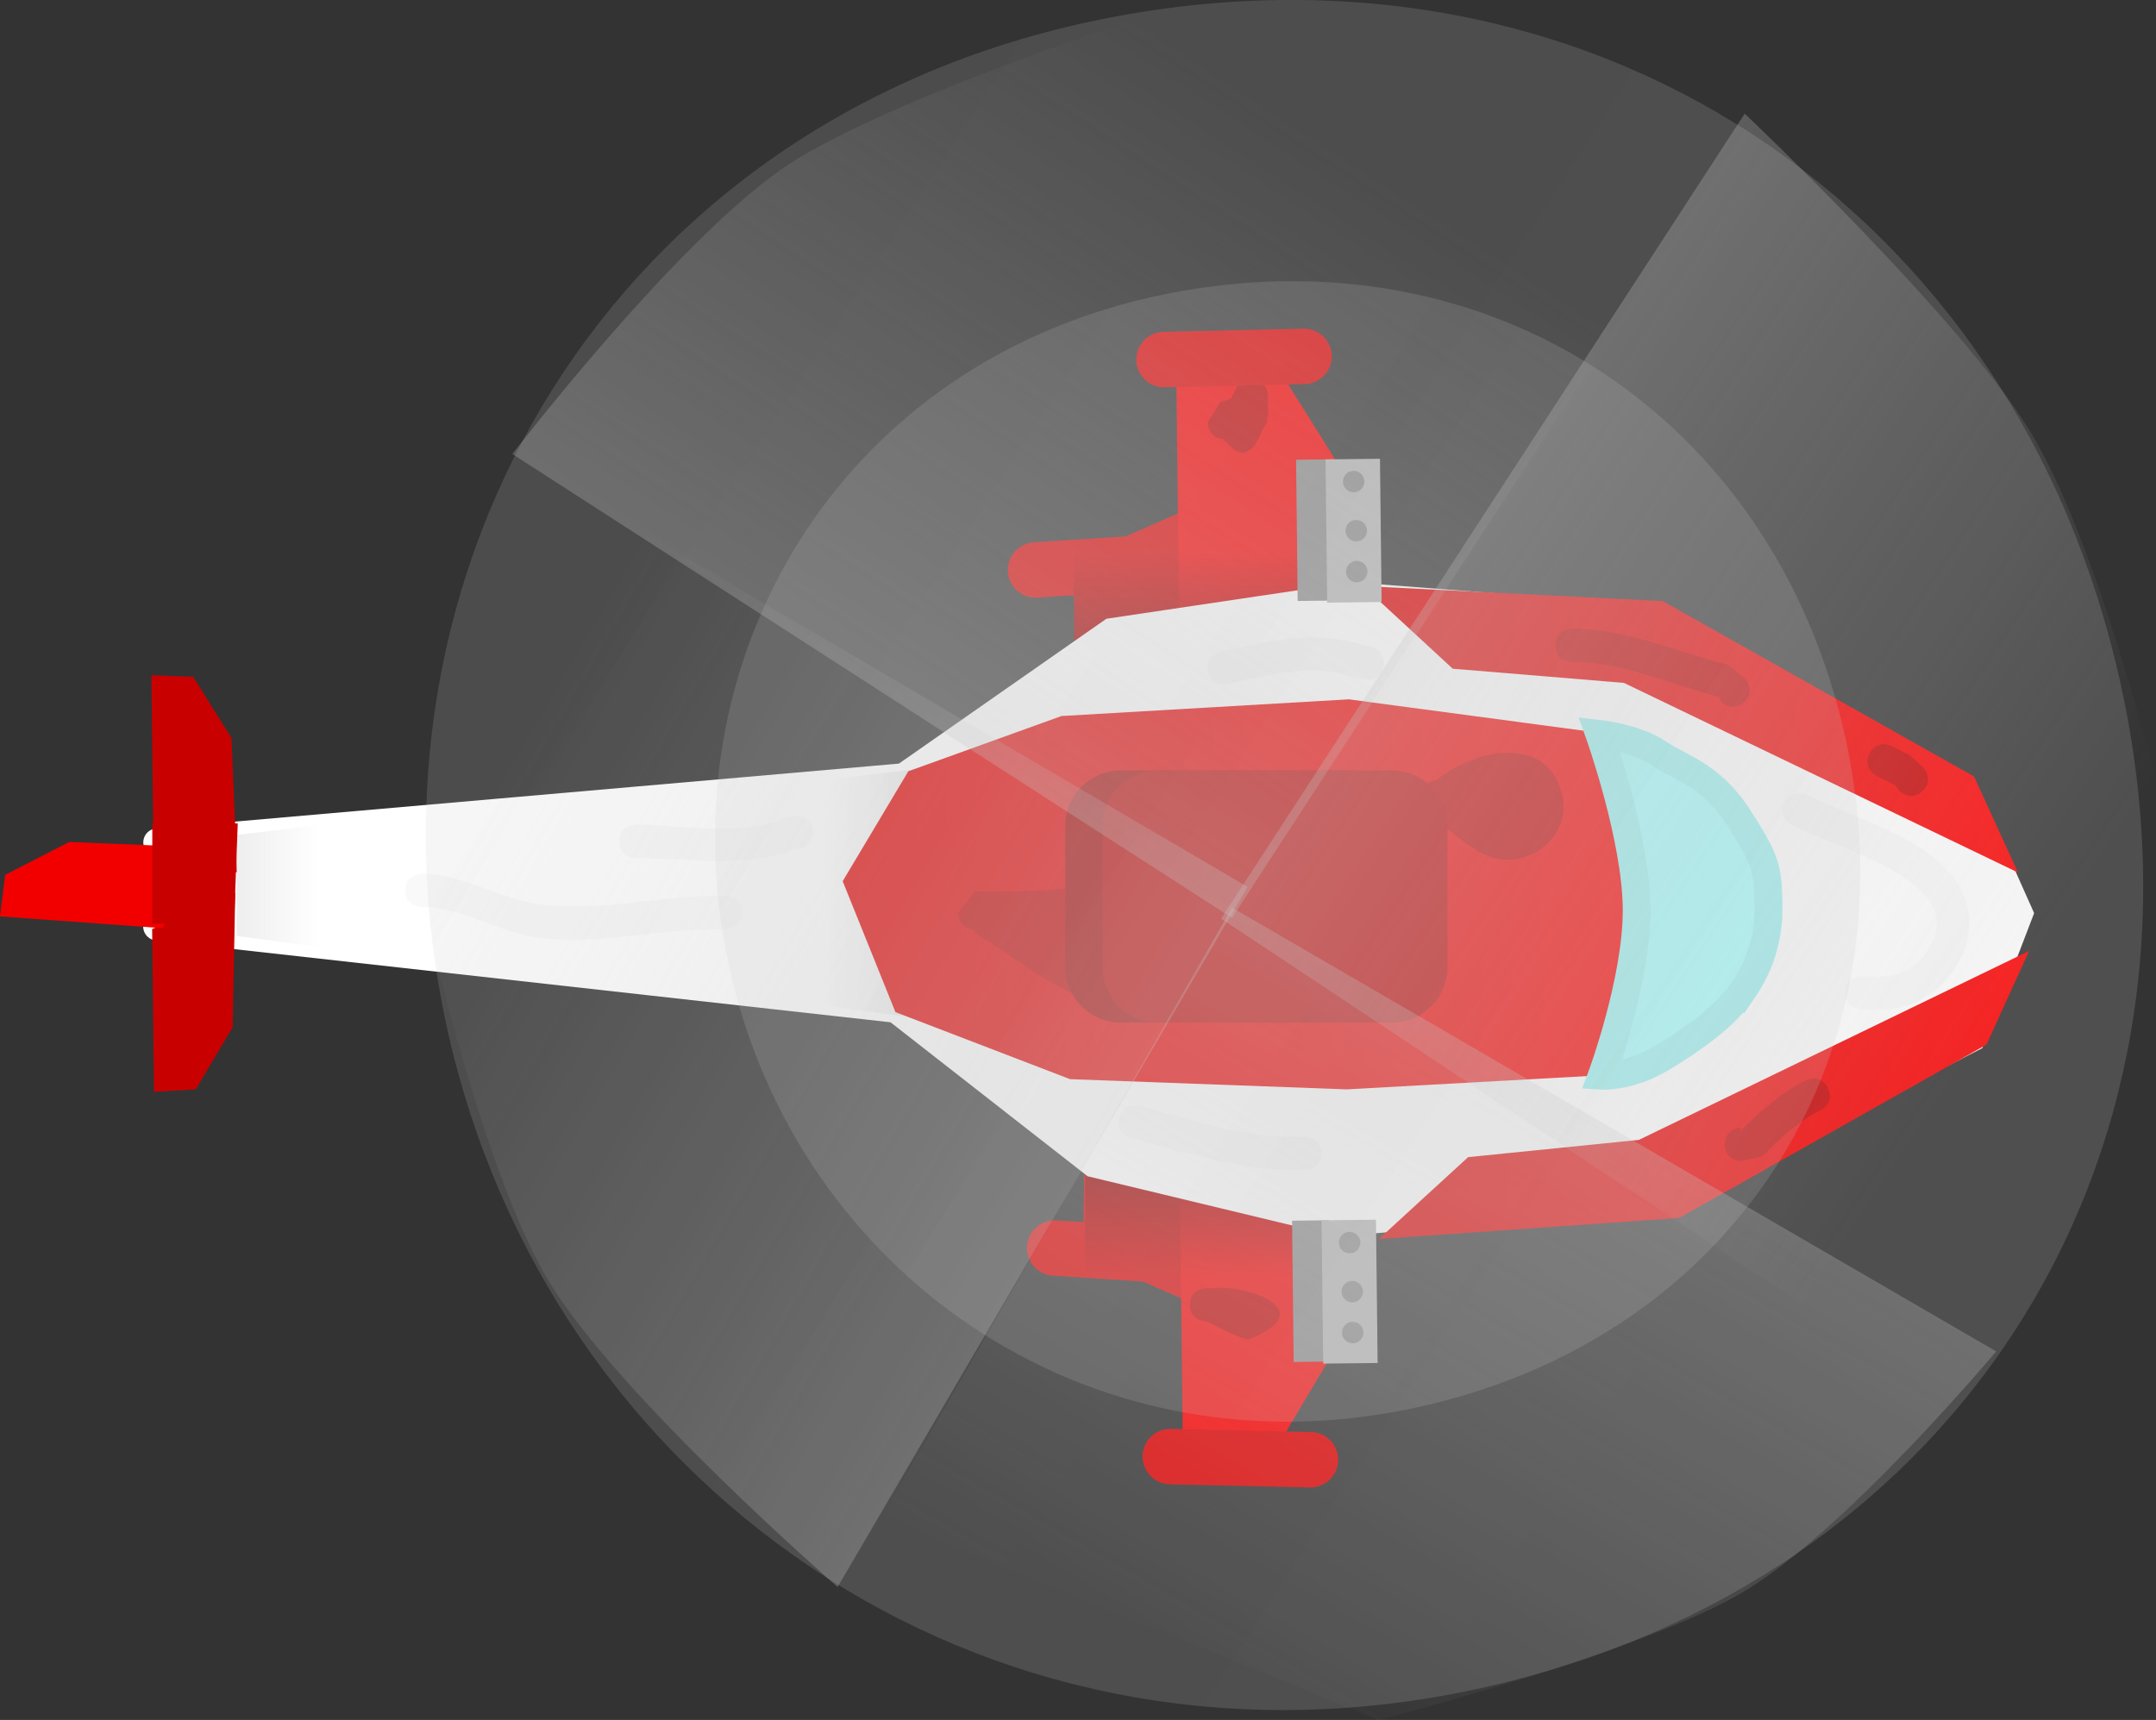 <svg version="1.1" xmlns="http://www.w3.org/2000/svg" xmlns:xlink="http://www.w3.org/1999/xlink" width="38.859" height="31.008" viewBox="0,0,38.859,31.008"><rect x="0" y="0" width="38.859" height="31.008" fill="#333333" stroke="none"/><defs><linearGradient x1="244.155" y1="180.42" x2="244.155" y2="182.898" gradientUnits="userSpaceOnUse" id="color-1"><stop offset="0" stop-color="#830000"/><stop offset="1" stop-color="#830000" stop-opacity="0"/></linearGradient><linearGradient x1="243.954" y1="169.84" x2="243.954" y2="172.318" gradientUnits="userSpaceOnUse" id="color-2"><stop offset="0" stop-color="#830000" stop-opacity="0"/><stop offset="1" stop-color="#830000"/></linearGradient><linearGradient x1="247.633" y1="172.9" x2="258.245" y2="172.9" gradientUnits="userSpaceOnUse" id="color-3"><stop offset="0" stop-color="#e20000"/><stop offset="1" stop-color="#ff0000"/></linearGradient><linearGradient x1="247.633" y1="172.9" x2="258.245" y2="172.9" gradientUnits="userSpaceOnUse" id="color-4"><stop offset="0" stop-color="#e20000"/><stop offset="1" stop-color="#ff0000"/></linearGradient><linearGradient x1="247.934" y1="179.728" x2="258.445" y2="179.728" gradientUnits="userSpaceOnUse" id="color-5"><stop offset="0" stop-color="#e20000"/><stop offset="1" stop-color="#ff0000"/></linearGradient><linearGradient x1="247.934" y1="179.728" x2="258.445" y2="179.728" gradientUnits="userSpaceOnUse" id="color-6"><stop offset="0" stop-color="#e20000"/><stop offset="1" stop-color="#ff0000"/></linearGradient><linearGradient x1="237.25" y1="175.995" x2="240.615" y2="175.995" gradientUnits="userSpaceOnUse" id="color-7"><stop offset="0" stop-color="#d6d6d6" stop-opacity="0"/><stop offset="1" stop-color="#d6d6d6"/></linearGradient><linearGradient x1="237.575" y1="175.997" x2="253.097" y2="175.997" gradientUnits="userSpaceOnUse" id="color-8"><stop offset="0" stop-color="#e20000"/><stop offset="1" stop-color="#ff0000"/></linearGradient><linearGradient x1="226.653" y1="175.847" x2="228.16" y2="175.847" gradientUnits="userSpaceOnUse" id="color-9"><stop offset="0" stop-color="#eeeeee"/><stop offset="1" stop-color="#eeeeee" stop-opacity="0"/></linearGradient><linearGradient x1="267.701" y1="151.333" x2="244.915" y2="191.025" gradientUnits="userSpaceOnUse" id="color-10"><stop offset="0" stop-color="#c7c7c7"/><stop offset="1" stop-color="#c7c7c7" stop-opacity="0"/></linearGradient><linearGradient x1="269.562" y1="199.198" x2="230.082" y2="176.049" gradientUnits="userSpaceOnUse" id="color-11"><stop offset="0" stop-color="#c7c7c7"/><stop offset="1" stop-color="#c7c7c7" stop-opacity="0"/></linearGradient><linearGradient x1="-53.31" y1="6.734" x2="1568.209" y2="1061.519" gradientUnits="userSpaceOnUse" id="color-12"><stop offset="0" stop-color="#cacaca" stop-opacity="0"/><stop offset="1" stop-color="#cacaca"/></linearGradient><linearGradient x1="46.288" y1="62.812" x2="1127.705" y2="766.265" gradientUnits="userSpaceOnUse" id="color-13"><stop offset="0" stop-color="#cacaca" stop-opacity="0"/><stop offset="1" stop-color="#cacaca"/></linearGradient><linearGradient x1="220.137" y1="200.003" x2="245.093" y2="161.639" gradientUnits="userSpaceOnUse" id="color-14"><stop offset="0" stop-color="#c7c7c7"/><stop offset="1" stop-color="#c7c7c7" stop-opacity="0"/></linearGradient><linearGradient x1="221.041" y1="151.763" x2="259.174" y2="177.07" gradientUnits="userSpaceOnUse" id="color-15"><stop offset="0" stop-color="#c7c7c7"/><stop offset="1" stop-color="#c7c7c7" stop-opacity="0"/></linearGradient></defs><g transform="translate(-222.387,-159.873)"><g data-paper-data="{&quot;isPaintingLayer&quot;:true}" fill-rule="nonzero" stroke-linejoin="miter" stroke-miterlimit="10" stroke-dasharray="" stroke-dashoffset="0" style="mix-blend-mode: normal"><path d="M241.051,170.149l1.779,-0.115" data-paper-data="{&quot;index&quot;:null}" fill="none" stroke="#e30000" stroke-width="1" stroke-linecap="round"/><path d="M244.935,168.552l-0.101,5.184l-1.419,2.387l-1.606,0.099l-0.072,-6.267z" data-paper-data="{&quot;index&quot;:null}" fill="#e30000" stroke="#8f8f8f" stroke-width="0" stroke-linecap="round"/><path d="M241.91,182.506l0.072,-6.267l1.606,0.099l1.419,2.387l0.101,5.184z" data-paper-data="{&quot;index&quot;:null}" fill="#e30000" stroke="#8f8f8f" stroke-width="0" stroke-linecap="round"/><path d="M246.835,178.539l-0.101,5.184l-1.419,2.387l-1.606,0.099l-0.072,-6.267z" fill="#ff0000" stroke="#8f8f8f" stroke-width="0" stroke-linecap="round"/><path d="M243.175,182.489l-1.779,-0.115" fill="none" stroke="#e30000" stroke-width="1" stroke-linecap="round"/><path d="M241.945,182.898v-2.478h4.419v2.478z" fill="url(#color-1)" stroke="none" stroke-width="0" stroke-linecap="butt"/><path d="M243.654,172.345l-0.072,-6.267l1.608,0.062l1.473,2.354l0.22,5.181z" data-paper-data="{&quot;index&quot;:null}" fill="#ff0000" stroke="#8f8f8f" stroke-width="0" stroke-linecap="round"/><path d="M246.164,169.84v2.478h-4.419v-2.478z" data-paper-data="{&quot;index&quot;:null}" fill="url(#color-2)" stroke="none" stroke-width="0" stroke-linecap="butt"/><path d="M225.22,175.059l13.457,-1.176l3.746,-2.616l4.337,-0.646l5.511,0.423l5.49,3.016l1.018,2.283l-0.862,2.247l-5.463,2.815l-5.935,0.507l-4.418,-1.063l-3.565,-2.786l-13.318,-1.485" fill="#ffffff" stroke="#ffffff" stroke-width="0.5" stroke-linecap="round"/><path d="M252.285,170.956l5.488,3.094l0.471,1.028l-6.522,-3.139l-3.045,-0.252l-1.044,-0.964z" fill="url(#color-3)" stroke="url(#color-4)" stroke-width="0.5" stroke-linecap="round"/><path d="M247.934,181.912l1.022,-0.937l3.039,-0.307l6.45,-3.124l-0.448,0.985l-5.418,3.057z" data-paper-data="{&quot;index&quot;:null}" fill="url(#color-5)" stroke="url(#color-6)" stroke-width="0.5" stroke-linecap="round"/><path d="M237.25,178.004v-4.068l3.365,-0.402v4.922z" fill="url(#color-7)" stroke="none" stroke-width="0" stroke-linecap="butt"/><path d="M253.097,176.908l-1.861,2.352l-4.578,0.253l-4.984,-0.184l-3.148,-1.209l-0.951,-2.36l1.183,-1.982l2.761,-0.996l5.18,-0.301l4.427,0.592z" fill="url(#color-8)" stroke="#8f8f8f" stroke-width="0" stroke-linecap="round"/><path d="M253.78,177.761c-0.299,0.43 -0.86,0.839 -1.446,1.189c-0.586,0.35 -1.079,0.318 -1.079,0.318c0,0 0.639,-1.727 0.63,-3.012c-0.009,-1.285 -0.675,-3.154 -0.675,-3.154c0,0 0.663,0.074 1.061,0.345c0.399,0.27 0.952,0.389 1.448,1.159c0.496,0.77 0.531,0.915 0.544,1.571c0.013,0.657 -0.183,1.155 -0.482,1.585z" fill="#a5ffff" stroke="#9cf1f1" stroke-width="0.5" stroke-linecap="round"/><path d="M226.627,175.966l-0.047,2.428l-0.665,1.118l-0.752,0.046l-0.034,-2.936z" fill="#c90000" stroke="#8f8f8f" stroke-width="0" stroke-linecap="round"/><path d="M225.15,174.982l-0.034,-2.936l0.753,0.029l0.69,1.103l0.103,2.427z" data-paper-data="{&quot;index&quot;:null}" fill="#c90000" stroke="#8f8f8f" stroke-width="0" stroke-linecap="round"/><path d="M225.315,176.607l-2.928,-0.212l0.092,-0.748l1.156,-0.595l2.427,0.101z" data-paper-data="{&quot;index&quot;:null}" fill="#f20000" stroke="#8f8f8f" stroke-width="0" stroke-linecap="round"/><g stroke-linecap="butt"><path d="M246.44,170.7l-0.664,0.008l-0.029,-2.546l0.664,-0.008z" fill="#8d8d8d" stroke="none" stroke-width="0"/><path d="M247.289,170.727l-0.981,0.011l-0.03,-2.583l0.981,-0.011z" fill="#b7b7b7" stroke="#000000" stroke-width="0"/><path d="M246.978,168.553c0.001,0.107 -0.085,0.195 -0.191,0.196c-0.107,0.001 -0.195,-0.085 -0.196,-0.191c-0.001,-0.107 0.085,-0.195 0.191,-0.196c0.107,-0.001 0.195,0.084 0.196,0.191z" fill="#8d8d8d" stroke="none" stroke-width="0.5"/><path d="M247.025,169.438c0.001,0.107 -0.084,0.195 -0.191,0.196c-0.107,0.001 -0.195,-0.084 -0.196,-0.191c-0.001,-0.107 0.085,-0.195 0.191,-0.196c0.107,-0.001 0.195,0.085 0.196,0.191z" fill="#8d8d8d" stroke="none" stroke-width="0.5"/><path d="M247.034,170.176c0.001,0.107 -0.085,0.195 -0.191,0.196c-0.107,0.001 -0.195,-0.085 -0.196,-0.191c-0.001,-0.107 0.085,-0.195 0.191,-0.196c0.107,-0.001 0.195,0.085 0.196,0.191z" fill="#8d8d8d" stroke="none" stroke-width="0.5"/></g><g stroke-linecap="butt"><path d="M246.368,184.419l-0.664,0.008l-0.029,-2.546l0.664,-0.008z" fill="#8d8d8d" stroke="none" stroke-width="0"/><path d="M247.217,184.446l-0.981,0.011l-0.03,-2.583l0.981,-0.011z" fill="#b7b7b7" stroke="#000000" stroke-width="0"/><path d="M246.906,182.272c0.001,0.107 -0.084,0.195 -0.191,0.196c-0.107,0.001 -0.195,-0.084 -0.196,-0.191c-0.001,-0.107 0.084,-0.195 0.191,-0.196c0.107,-0.001 0.195,0.085 0.196,0.191z" fill="#8d8d8d" stroke="none" stroke-width="0.5"/><path d="M246.953,183.157c0.001,0.107 -0.085,0.195 -0.191,0.196c-0.107,0.001 -0.195,-0.085 -0.196,-0.191c-0.001,-0.107 0.085,-0.195 0.191,-0.196c0.107,-0.001 0.195,0.085 0.196,0.191z" fill="#8d8d8d" stroke="none" stroke-width="0.5"/><path d="M246.961,183.895c0.001,0.107 -0.085,0.195 -0.191,0.196c-0.107,0.001 -0.195,-0.084 -0.196,-0.191c-0.001,-0.107 0.085,-0.195 0.191,-0.196c0.107,-0.001 0.195,0.084 0.196,0.191z" fill="#8d8d8d" stroke="none" stroke-width="0.5"/></g><path d="M226.653,176.747v-1.821l1.507,-0.18v2.204z" fill="url(#color-9)" stroke="none" stroke-width="0" stroke-linecap="butt"/><path d="M239.927,176.627c-0.272,-0.019 -0.272,-0.3 -0.272,-0.3l0.301,-0.382c0.691,0.003 1.588,0.01 2.261,-0.153c0.855,-0.207 1.12,-0.737 2.115,-0.488c2.096,0.06 -0.084,2.253 -0.977,2.591c-1.286,0.486 -2.312,-0.556 -3.313,-1.149c0,0 -0.07,-0.042 -0.115,-0.119z" fill="#c90000" stroke="none" stroke-width="0.5" stroke-linecap="butt"/><path d="M248.09,174.449c-0.044,-0.045 -0.078,-0.112 -0.078,-0.212c0,-0.234 0.182,-0.286 0.263,-0.298c0.631,-0.524 1.97,-0.872 2.262,0.238c0.203,0.773 -0.611,1.38 -1.284,1.146c-0.394,-0.137 -0.66,-0.457 -1.015,-0.667c0,0 -0.125,-0.075 -0.149,-0.207z" fill="#c90000" stroke="none" stroke-width="0.5" stroke-linecap="butt"/><path d="M244.429,167.788c-0.274,-0.018 -0.274,-0.3 -0.274,-0.3l0.228,-0.373c0.068,-0.008 0.132,-0.029 0.194,-0.06l0.089,-0.179c0.048,-0.102 0.152,-0.172 0.272,-0.172c0.166,0 0.301,0.135 0.301,0.301v0.402h-0.028l0.02,0.069c-0.135,0.183 -0.185,0.495 -0.406,0.55c-0.152,0.037 -0.272,-0.117 -0.397,-0.238z" fill="#c90000" stroke="none" stroke-width="0.5" stroke-linecap="butt"/><path d="M253.83,172.522c-0.213,0.213 -0.426,0 -0.426,0l-0.021,-0.081c-0.871,-0.22 -1.746,-0.639 -2.659,-0.634c0,0 -0.301,0 -0.301,-0.301c0,-0.301 0.301,-0.301 0.301,-0.301c0.974,0.005 1.874,0.421 2.805,0.652l0.301,0.24c0,0 0.213,0.213 0,0.426z" fill="#c90000" stroke="none" stroke-width="0.5" stroke-linecap="butt"/><path d="M257.044,174.129c-0.213,0.213 -0.426,0 -0.426,0l-0.082,-0.104c-0.107,-0.054 -0.214,-0.107 -0.321,-0.161c0,0 -0.27,-0.135 -0.135,-0.404c0.135,-0.27 0.404,-0.135 0.404,-0.135c0.107,0.054 0.214,0.107 0.321,0.161l0.239,0.217c0,0 0.213,0.213 0,0.426z" fill="#c90000" stroke="none" stroke-width="0.5" stroke-linecap="butt"/><path d="M253.476,180.505c0,-0.301 0.301,-0.301 0.301,-0.301l-0.052,0.088c0.363,-0.361 0.749,-0.708 1.203,-0.94c0,0 0.27,-0.135 0.404,0.135c0.135,0.27 -0.135,0.404 -0.135,0.404c-0.394,0.191 -0.737,0.516 -1.047,0.827l-0.374,0.088c0,0 -0.301,0 -0.301,-0.301z" fill="#c90000" stroke="none" stroke-width="0.5" stroke-linecap="butt"/><path d="M243.834,183.398c0,-0.301 0.301,-0.301 0.301,-0.301l0.021,0.001c0.036,-0.005 0.07,-0.003 0.099,0.002c0.532,-0.076 1.985,0.365 0.651,0.917c-0.075,0.031 -0.563,-0.216 -0.763,-0.318l-0.008,0c0,0 -0.301,0 -0.301,-0.301z" fill="#c90000" stroke="none" stroke-width="0.5" stroke-linecap="butt"/><path d="M235.758,176.326c0,0.301 -0.301,0.301 -0.301,0.301h-0.161c-1.041,-0.008 -2.092,0.277 -3.163,0.159c-0.725,-0.08 -1.448,-0.575 -2.14,-0.561c0,0 -0.301,0 -0.301,-0.301c0,-0.301 0.301,-0.301 0.301,-0.301c0.754,0.011 1.429,0.478 2.199,0.564c1.054,0.118 2.077,-0.156 3.104,-0.162h0.161c0,0 0.301,0 0.301,0.301z" fill="#f9f9f9" stroke="none" stroke-width="0.5" stroke-linecap="butt"/><path d="M237.044,174.88c0,0.301 -0.301,0.301 -0.301,0.301l0.054,-0.032c-0.837,0.399 -2.023,0.193 -2.947,0.193c0,0 -0.301,0 -0.301,-0.301c0,-0.301 0.301,-0.301 0.301,-0.301c0.779,0 1.993,0.238 2.678,-0.129l0.215,-0.032c0,0 0.301,0 0.301,0.301z" fill="#f9f9f9" stroke="none" stroke-width="0.5" stroke-linecap="butt"/><path d="M246.204,180.666c0,0.301 -0.301,0.301 -0.301,0.301h-0.161c-1.125,0 -1.926,-0.324 -2.966,-0.571c0,0 -0.292,-0.073 -0.219,-0.365c0.073,-0.292 0.365,-0.219 0.365,-0.219c1,0.259 1.735,0.553 2.82,0.553h0.161c0,0 0.301,0 0.301,0.301z" fill="#f9f9f9" stroke="none" stroke-width="0.5" stroke-linecap="butt"/><path d="M247.32,171.9c-0.073,0.292 -0.365,0.219 -0.365,0.219l-0.321,-0.08c-0.755,-0.195 -1.383,0.016 -2.118,0.164c0,0 -0.295,0.059 -0.355,-0.236c-0.059,-0.295 0.236,-0.355 0.236,-0.355c0.833,-0.165 1.528,-0.365 2.382,-0.158l0.321,0.08c0,0 0.292,0.073 0.219,0.365z" fill="#f9f9f9" stroke="none" stroke-width="0.5" stroke-linecap="butt"/><path d="M255.646,177.773c0,-0.301 0.301,-0.301 0.301,-0.301h0.402c0.585,0.019 1.252,-0.812 0.794,-1.38c-0.542,-0.672 -1.701,-0.967 -2.455,-1.344c0,0 -0.27,-0.135 -0.135,-0.404c0.135,-0.27 0.404,-0.135 0.404,-0.135c0.82,0.41 2.156,0.753 2.688,1.549c0.676,1.012 -0.223,2.294 -1.296,2.316h-0.402c0,0 -0.301,0 -0.301,-0.301z" fill="#f9f9f9" stroke="none" stroke-width="0.5" stroke-linecap="butt"/><path d="M225.132,176.526v-1.808h1.54l-0.067,1.808z" fill="#c90000" stroke="none" stroke-width="0" stroke-linecap="butt"/><path d="M243.481,186.133l2.525,0.057" fill="none" stroke="#e30000" stroke-width="1" stroke-linecap="round"/><path d="M243.366,166.355l2.525,-0.057" data-paper-data="{&quot;index&quot;:null}" fill="none" stroke="#e30000" stroke-width="1" stroke-linecap="round"/><g stroke-width="2" stroke-linecap="butt"><path d="M242.587,177.309v-2.545c0,0 -0.022,0 0.145,0c0.457,0 2.897,0 3.839,0c0.255,0 0.234,0 0.234,0v2.545c0,0 0.046,0 -0.234,0c-0.962,0 -3.37,0 -3.839,0c-0.188,0 -0.145,0 -0.145,0z" fill="#009ed8" stroke="#ab0000"/><path d="M243.257,177.309v-2.545c0,0 -0.022,0 0.145,0c0.457,0 2.897,0 3.839,0c0.255,0 0.234,0 0.234,0v2.545c0,0 0.046,0 -0.234,0c-0.962,0 -3.37,0 -3.839,0c-0.188,0 -0.145,0 -0.145,0z" fill="#c30000" stroke="#c30000"/></g><g stroke="none" stroke-width="0" stroke-linecap="butt"><path d="M238.287,187.22l6.306,-10.984l13.772,8.001c0,0 -2.702,3.23 -4.557,4.336c-1.859,1.108 -6.583,2.308 -6.583,2.308z" data-paper-data="{&quot;index&quot;:null}" fill="url(#color-10)"/><path d="M233.947,169.456l10.925,6.406l-7.388,12.623c0,0 -3.954,-3.435 -5.213,-5.526c-1.246,-2.069 -2.302,-6.954 -2.302,-6.954z" data-paper-data="{&quot;index&quot;:null}" fill="url(#color-11)"/><g><path d="M230.439,178.381c-1.801,-8.249 2.975,-16.363 11.769,-18.154c8.794,-1.791 16.516,3.347 18.408,12.009c1.891,8.662 -3.086,16.353 -11.827,18.133c-8.741,1.78 -16.549,-3.739 -18.35,-11.988z" fill="url(#color-12)"/><path d="M247.763,185.281c-5.83,1.187 -11.037,-2.494 -12.238,-7.995c-1.201,-5.501 1.984,-10.913 7.849,-12.107c5.865,-1.194 11.015,2.232 12.276,8.009c1.261,5.777 -2.058,10.906 -7.888,12.093z" fill="url(#color-13)"/><path d="M251.499,165.806l-6.906,10.617l-12.971,-8.364c0,0 2.844,-3.711 4.817,-5.112c1.683,-1.194 6.448,-2.743 6.448,-2.743z" fill="url(#color-14)"/><path d="M254.948,183.438l-10.553,-7.003l9.438,-14.513c0,0 3.871,3.662 5.134,5.711c1.205,1.954 2.279,6.31 2.279,6.31z" data-paper-data="{&quot;index&quot;:null}" fill="url(#color-15)"/></g></g></g></g></svg>